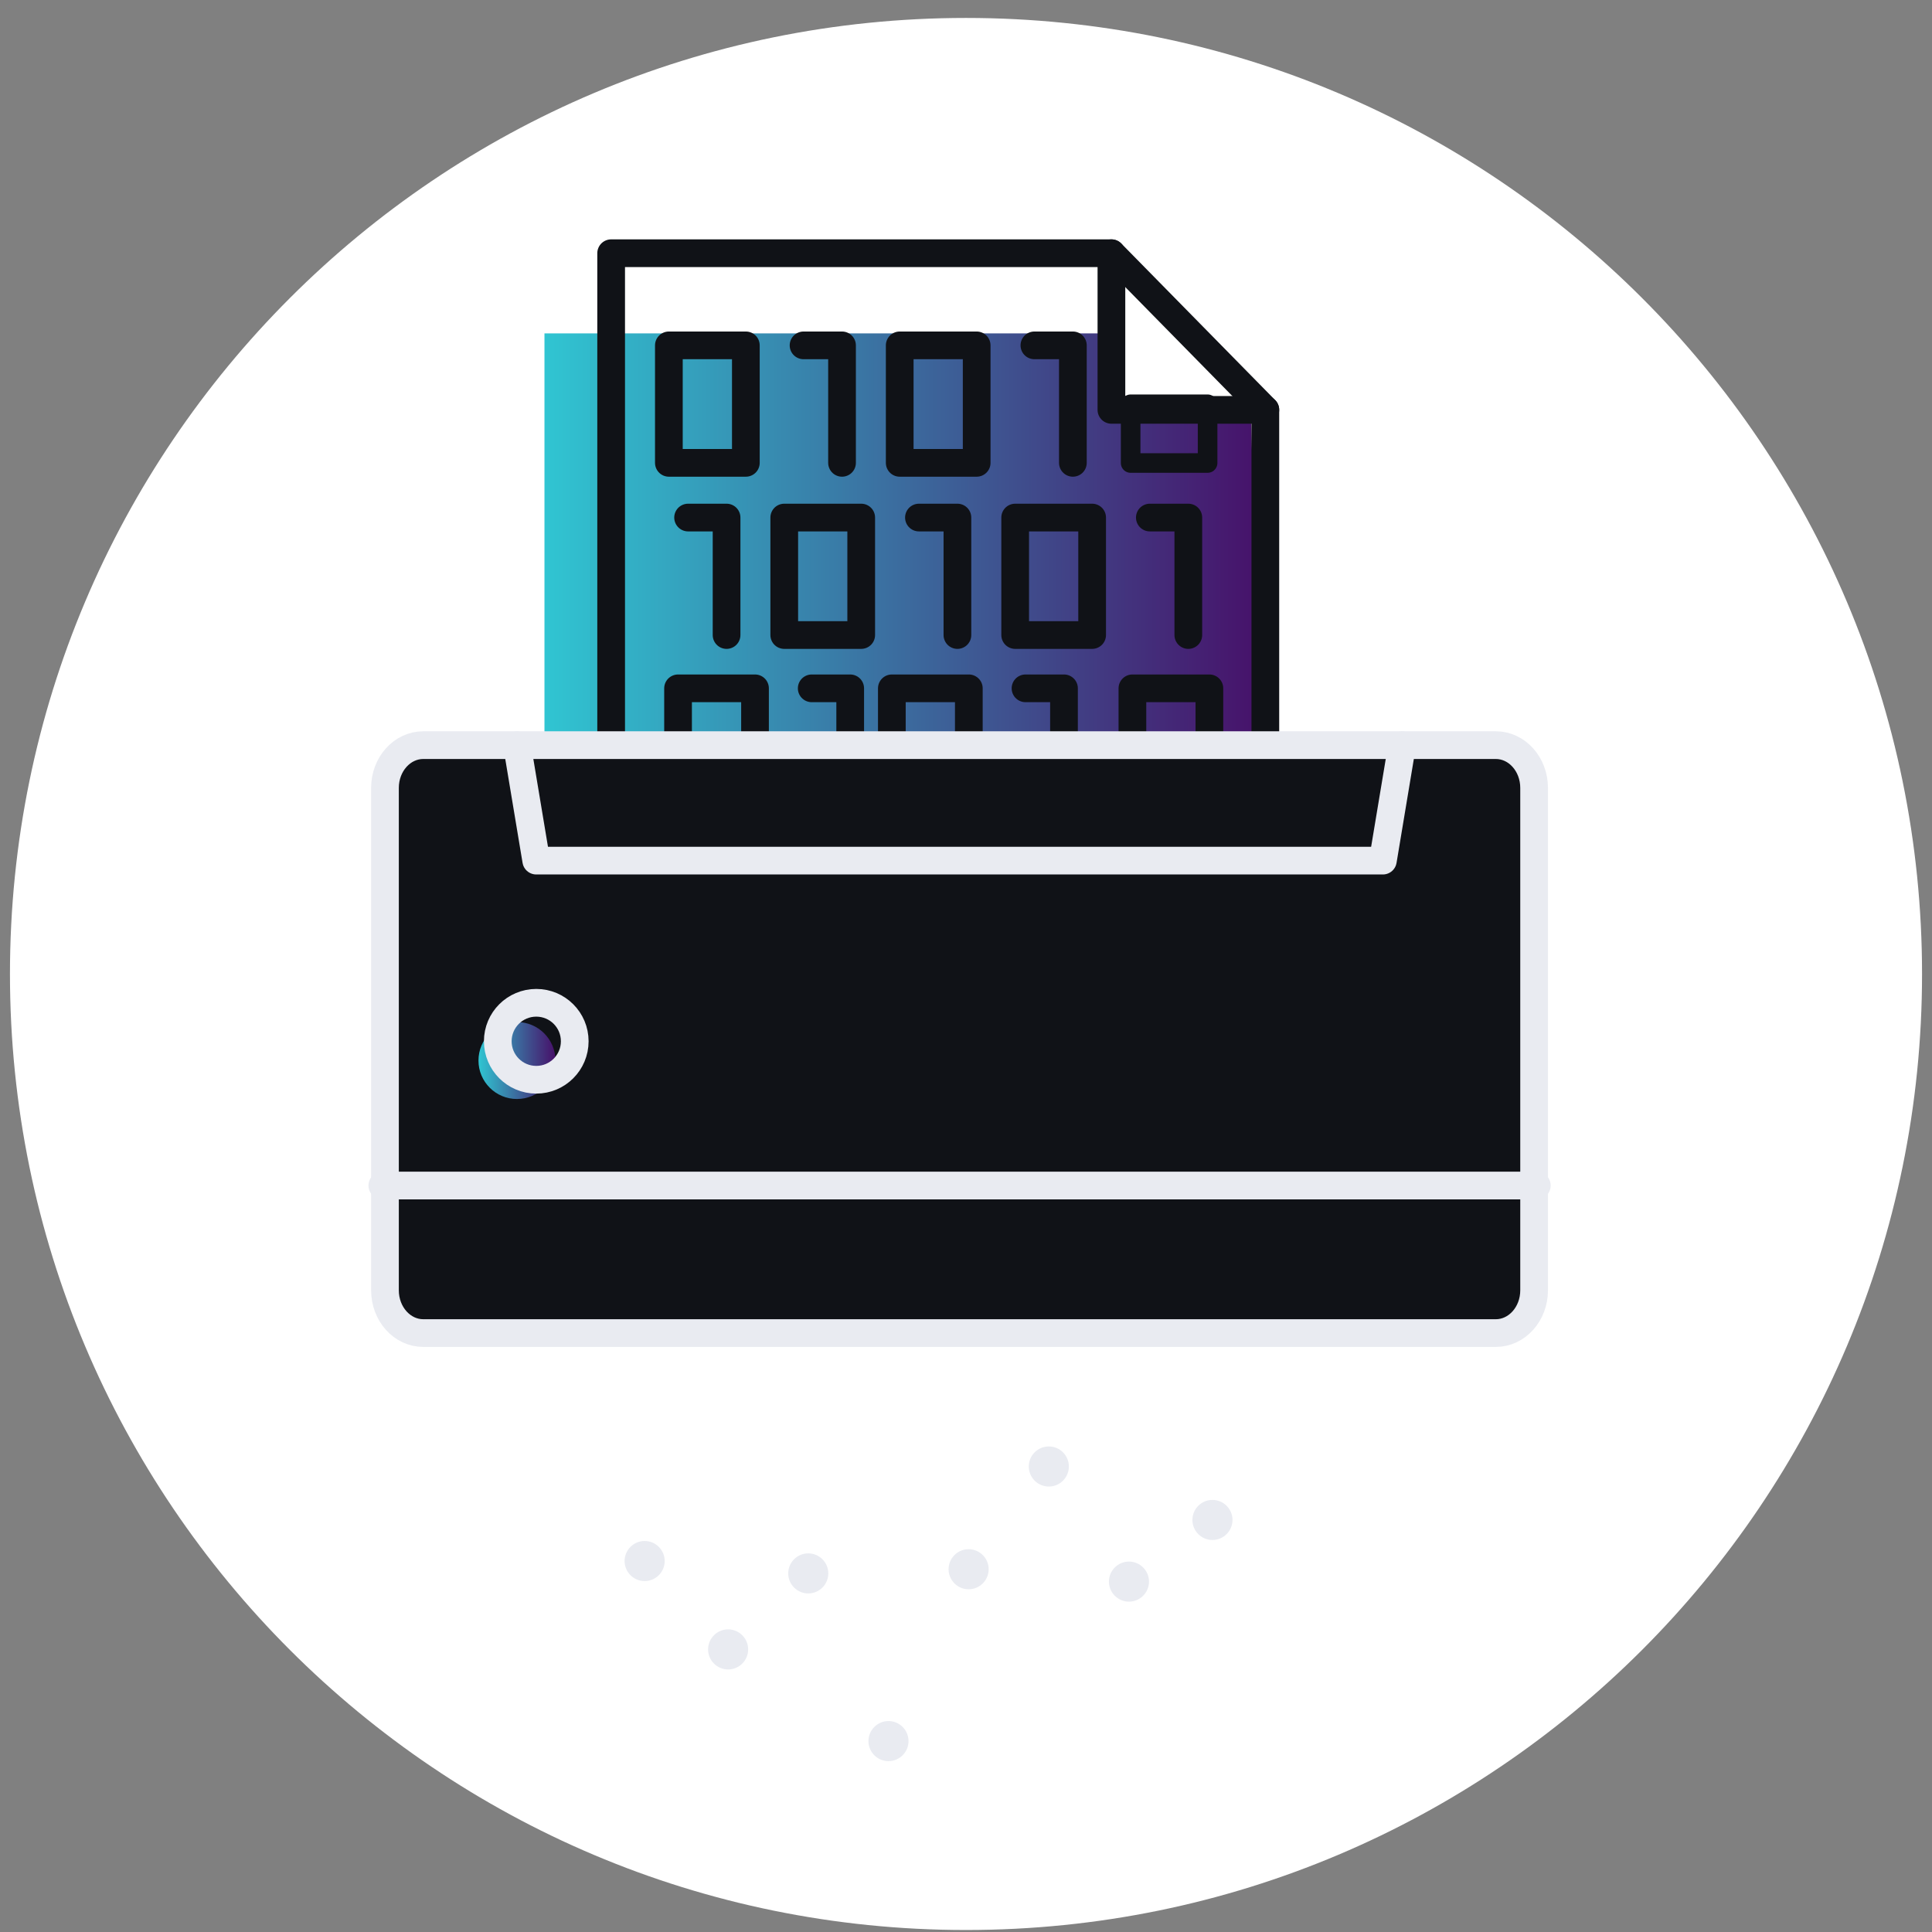 <svg width="97" height="97" viewBox="0 0 97 97" fill="none" xmlns="http://www.w3.org/2000/svg">
  <rect x="0" y="0" width="97" height="97" fill="#808080" stroke="none"/>
  <g clip-path="url(#clip0_3_42938)">
    <!-- Set background to light color -->
    <path fill-rule="evenodd" clip-rule="evenodd" d="M48.5 0.901C75.009 0.901 96.5 22.391 96.5 48.9C96.5 75.41 75.009 96.9 48.5 96.9C21.99 96.9 0.5 75.41 0.5 48.9C0.5 22.391 21.99 0.901 48.5 0.901Z" fill="#FFFFFF"/>
    <path d="M33.372 78.375C33.372 77.82 32.92 77.368 32.366 77.368C31.811 77.368 31.359 77.82 31.359 78.375C31.359 78.929 31.811 79.381 32.366 79.381C32.92 79.381 33.372 78.929 33.372 78.375Z" fill="#E9EBF1"/>
    <path d="M37.563 82.812C37.563 82.258 37.111 81.806 36.557 81.806C36.003 81.806 35.551 82.258 35.551 82.812C35.551 83.366 36.003 83.818 36.557 83.818C37.111 83.818 37.563 83.366 37.563 82.812Z" fill="#E9EBF1"/>
    <path d="M41.587 78.996C41.587 78.441 41.135 77.99 40.581 77.99C40.026 77.99 39.574 78.441 39.574 78.996C39.574 79.55 40.026 80.002 40.581 80.002C41.135 80.002 41.587 79.55 41.587 78.996Z" fill="#E9EBF1"/>
    <path d="M45.614 87.416C45.614 86.861 45.162 86.409 44.608 86.409C44.054 86.409 43.602 86.861 43.602 87.416C43.602 87.97 44.054 88.422 44.608 88.422C45.162 88.422 45.614 87.97 45.614 87.416Z" fill="#E9EBF1"/>
    <path d="M49.638 78.787C49.638 78.233 49.186 77.781 48.631 77.781C48.077 77.781 47.625 78.233 47.625 78.787C47.625 79.341 48.077 79.793 48.631 79.793C49.186 79.793 49.638 79.341 49.638 78.787Z" fill="#E9EBF1"/>
    <path d="M53.665 73.629C53.665 73.074 53.213 72.622 52.659 72.622C52.104 72.622 51.652 73.074 51.652 73.629C51.652 74.183 52.104 74.635 52.659 74.635C53.213 74.635 53.665 74.183 53.665 73.629Z" fill="#E9EBF1"/>
    <path d="M57.688 79.408C57.688 78.854 57.236 78.402 56.682 78.402C56.128 78.402 55.676 78.854 55.676 79.408C55.676 79.962 56.128 80.414 56.682 80.414C57.236 80.414 57.688 79.962 57.688 79.408Z" fill="#E9EBF1"/>
    <path d="M61.88 76.312C61.88 75.758 61.428 75.306 60.873 75.306C60.319 75.306 59.867 75.758 59.867 76.312C59.867 76.866 60.319 77.318 60.873 77.318C61.428 77.318 61.88 76.866 61.88 76.312Z" fill="#E9EBF1"/>
    <rect x="31.359" y="53.227" width="2.013" height="18.784" rx="1.006" fill="white"/>
    <rect x="35.387" y="55.91" width="2.013" height="18.784" rx="1.006" fill="white"/>
    <rect x="39.41" y="50.543" width="2.013" height="21.468" rx="1.006" fill="white"/>
    <rect x="43.434" y="53.227" width="2.013" height="21.468" rx="1.006" fill="white"/>
    <rect x="47.461" y="55.91" width="2.013" height="18.784" rx="1.006" fill="white"/>
    <rect x="51.484" y="50.543" width="2.013" height="18.784" rx="1.006" fill="white"/>
    <rect x="55.512" y="53.227" width="2.013" height="18.784" rx="1.006" fill="white"/>
    <rect x="59.535" y="50.543" width="2.013" height="18.784" rx="1.006" fill="white"/>
    <path d="M27.336 16.738H55.43V20.991L62.824 21.129L63.563 54.307H45.08H27.336V16.738Z" fill="url(#paint0_linear_3_42938)"/>
    <path d="M63.529 51.623V20.577L55.801 12.713H30.684V51.623" stroke="#101217" stroke-width="1.391" stroke-linecap="round" stroke-linejoin="round"/>
    <path d="M55.801 12.714V20.578H63.529" stroke="#101217" stroke-width="1.391" stroke-linecap="round" stroke-linejoin="round"/>
    <path d="M33.582 23.238H37.447V17.34H33.582V23.238Z" stroke="#101217" stroke-width="1.391" stroke-linecap="round" stroke-linejoin="round"/>
    <path d="M40.344 17.34H42.276V23.238" stroke="#101217" stroke-width="1.391" stroke-linecap="round" stroke-linejoin="round"/>
    <path d="M45.172 23.238H49.036V17.34H45.172V23.238Z" stroke="#101217" stroke-width="1.391" stroke-linecap="round" stroke-linejoin="round"/>
    <path d="M51.934 17.34H53.866V23.238" stroke="#101217" stroke-width="1.391" stroke-linecap="round" stroke-linejoin="round"/>
    <path d="M56.766 23.246H60.63V20.297H56.766V23.246Z" stroke="#101217" stroke-width="0.984" stroke-linecap="round" stroke-linejoin="round"/>
    <path d="M39.375 31.883H43.239V25.985H39.375V31.883Z" stroke="#101217" stroke-width="1.391" stroke-linecap="round" stroke-linejoin="round"/>
    <path d="M38.871 48.647H42.736V42.748H38.871V48.647Z" stroke="#101217" stroke-width="1.391" stroke-linecap="round" stroke-linejoin="round"/>
    <path d="M34.547 25.985H36.479V31.883" stroke="#101217" stroke-width="1.391" stroke-linecap="round" stroke-linejoin="round"/>
    <path d="M34.043 42.748H35.975V48.647" stroke="#101217" stroke-width="1.391" stroke-linecap="round" stroke-linejoin="round"/>
    <path d="M40.754 34.559H42.686V40.457" stroke="#101217" stroke-width="1.391" stroke-linecap="round" stroke-linejoin="round"/>
    <path d="M46.137 25.985H48.069V31.883" stroke="#101217" stroke-width="1.391" stroke-linecap="round" stroke-linejoin="round"/>
    <path d="M45.637 42.748H47.569V48.647" stroke="#101217" stroke-width="1.391" stroke-linecap="round" stroke-linejoin="round"/>
    <path d="M50.969 31.883H54.833V25.985H50.969V31.883Z" stroke="#101217" stroke-width="1.391" stroke-linecap="round" stroke-linejoin="round"/>
    <path d="M50.465 48.647H54.329V42.748H50.465V48.647Z" stroke="#101217" stroke-width="1.391" stroke-linecap="round" stroke-linejoin="round"/>
    <path d="M56.855 40.457H60.72V34.559H56.855V40.457Z" stroke="#101217" stroke-width="1.391" stroke-linecap="round" stroke-linejoin="round"/>
    <path d="M44.777 40.457H48.642V34.559H44.777V40.457Z" stroke="#101217" stroke-width="1.391" stroke-linecap="round" stroke-linejoin="round"/>
    <path d="M34.043 40.457H37.907V34.559H34.043V40.457Z" stroke="#101217" stroke-width="1.391" stroke-linecap="round" stroke-linejoin="round"/>
    <path d="M57.73 25.985H59.662V31.883" stroke="#101217" stroke-width="1.391" stroke-linecap="round" stroke-linejoin="round"/>
    <path d="M57.23 42.748H59.162V48.647" stroke="#101217" stroke-width="1.391" stroke-linecap="round" stroke-linejoin="round"/>
    <path d="M51.488 34.559H53.42V40.457" stroke="#101217" stroke-width="1.391" stroke-linecap="round" stroke-linejoin="round"/>
    <path d="M75.189 66.375H21.341C20.279 66.375 19.418 65.414 19.418 64.228V39.003C19.418 37.818 20.279 36.857 21.341 36.857L26.096 37.173L28.099 36.857L48.799 36.857H68.832L70.347 36.857H75.189C76.252 36.857 77.113 37.818 77.113 39.003V64.228C77.113 65.414 76.252 66.375 75.189 66.375Z" fill="#101217"/>
    <path fill-rule="evenodd" clip-rule="evenodd" d="M27.887 53.246C27.887 54.313 27.023 55.178 25.955 55.178C24.888 55.178 24.023 54.313 24.023 53.246C24.023 52.178 24.888 51.314 25.955 51.314C27.023 51.314 27.887 52.178 27.887 53.246Z" fill="url(#paint1_linear_3_42938)"/>
    <path d="M75.1 66.93H21.252C20.189 66.93 19.328 65.969 19.328 64.783V39.558C19.328 38.372 20.189 37.411 21.252 37.411H48.176H75.1C76.162 37.411 77.023 38.372 77.023 39.558V64.783C77.023 65.969 76.162 66.93 75.1 66.93Z" stroke="#E9EBF1" stroke-width="1.391" stroke-linecap="round" stroke-linejoin="round"/>
    <path d="M19.195 59.522H77.159" stroke="#E9EBF1" stroke-width="1.391" stroke-linecap="round" stroke-linejoin="round"/>
    <path d="M70.395 37.413L69.43 43.209H26.923L25.957 37.413" stroke="#E9EBF1" stroke-width="1.391" stroke-linecap="round" stroke-linejoin="round"/>
    <path d="M28.856 52.279C28.856 53.346 27.992 54.211 26.924 54.211C25.857 54.211 24.992 53.346 24.992 52.279C24.992 51.211 25.857 50.347 26.924 50.347C27.992 50.347 28.856 51.211 28.856 52.279Z" stroke="#E9EBF1" stroke-width="1.391" stroke-linecap="round" stroke-linejoin="round"/>
  </g>
  <defs>
    <linearGradient id="paint0_linear_3_42938" x1="27.336" y1="35.523" x2="63.563" y2="35.523" gradientUnits="userSpaceOnUse">
      <stop stop-color="#30C5D2"/>
      <stop offset="1" stop-color="#471069"/>
    </linearGradient>
    <linearGradient id="paint1_linear_3_42938" x1="24.023" y1="53.246" x2="27.887" y2="53.246" gradientUnits="userSpaceOnUse">
      <stop stop-color="#30C5D2"/>
      <stop offset="1" stop-color="#471069"/>
    </linearGradient>
    <clipPath id="clip0_3_42938">
      <rect width="96" height="96" fill="white" transform="translate(0.5 0.898)"/>
    </clipPath>
  </defs>
</svg>
